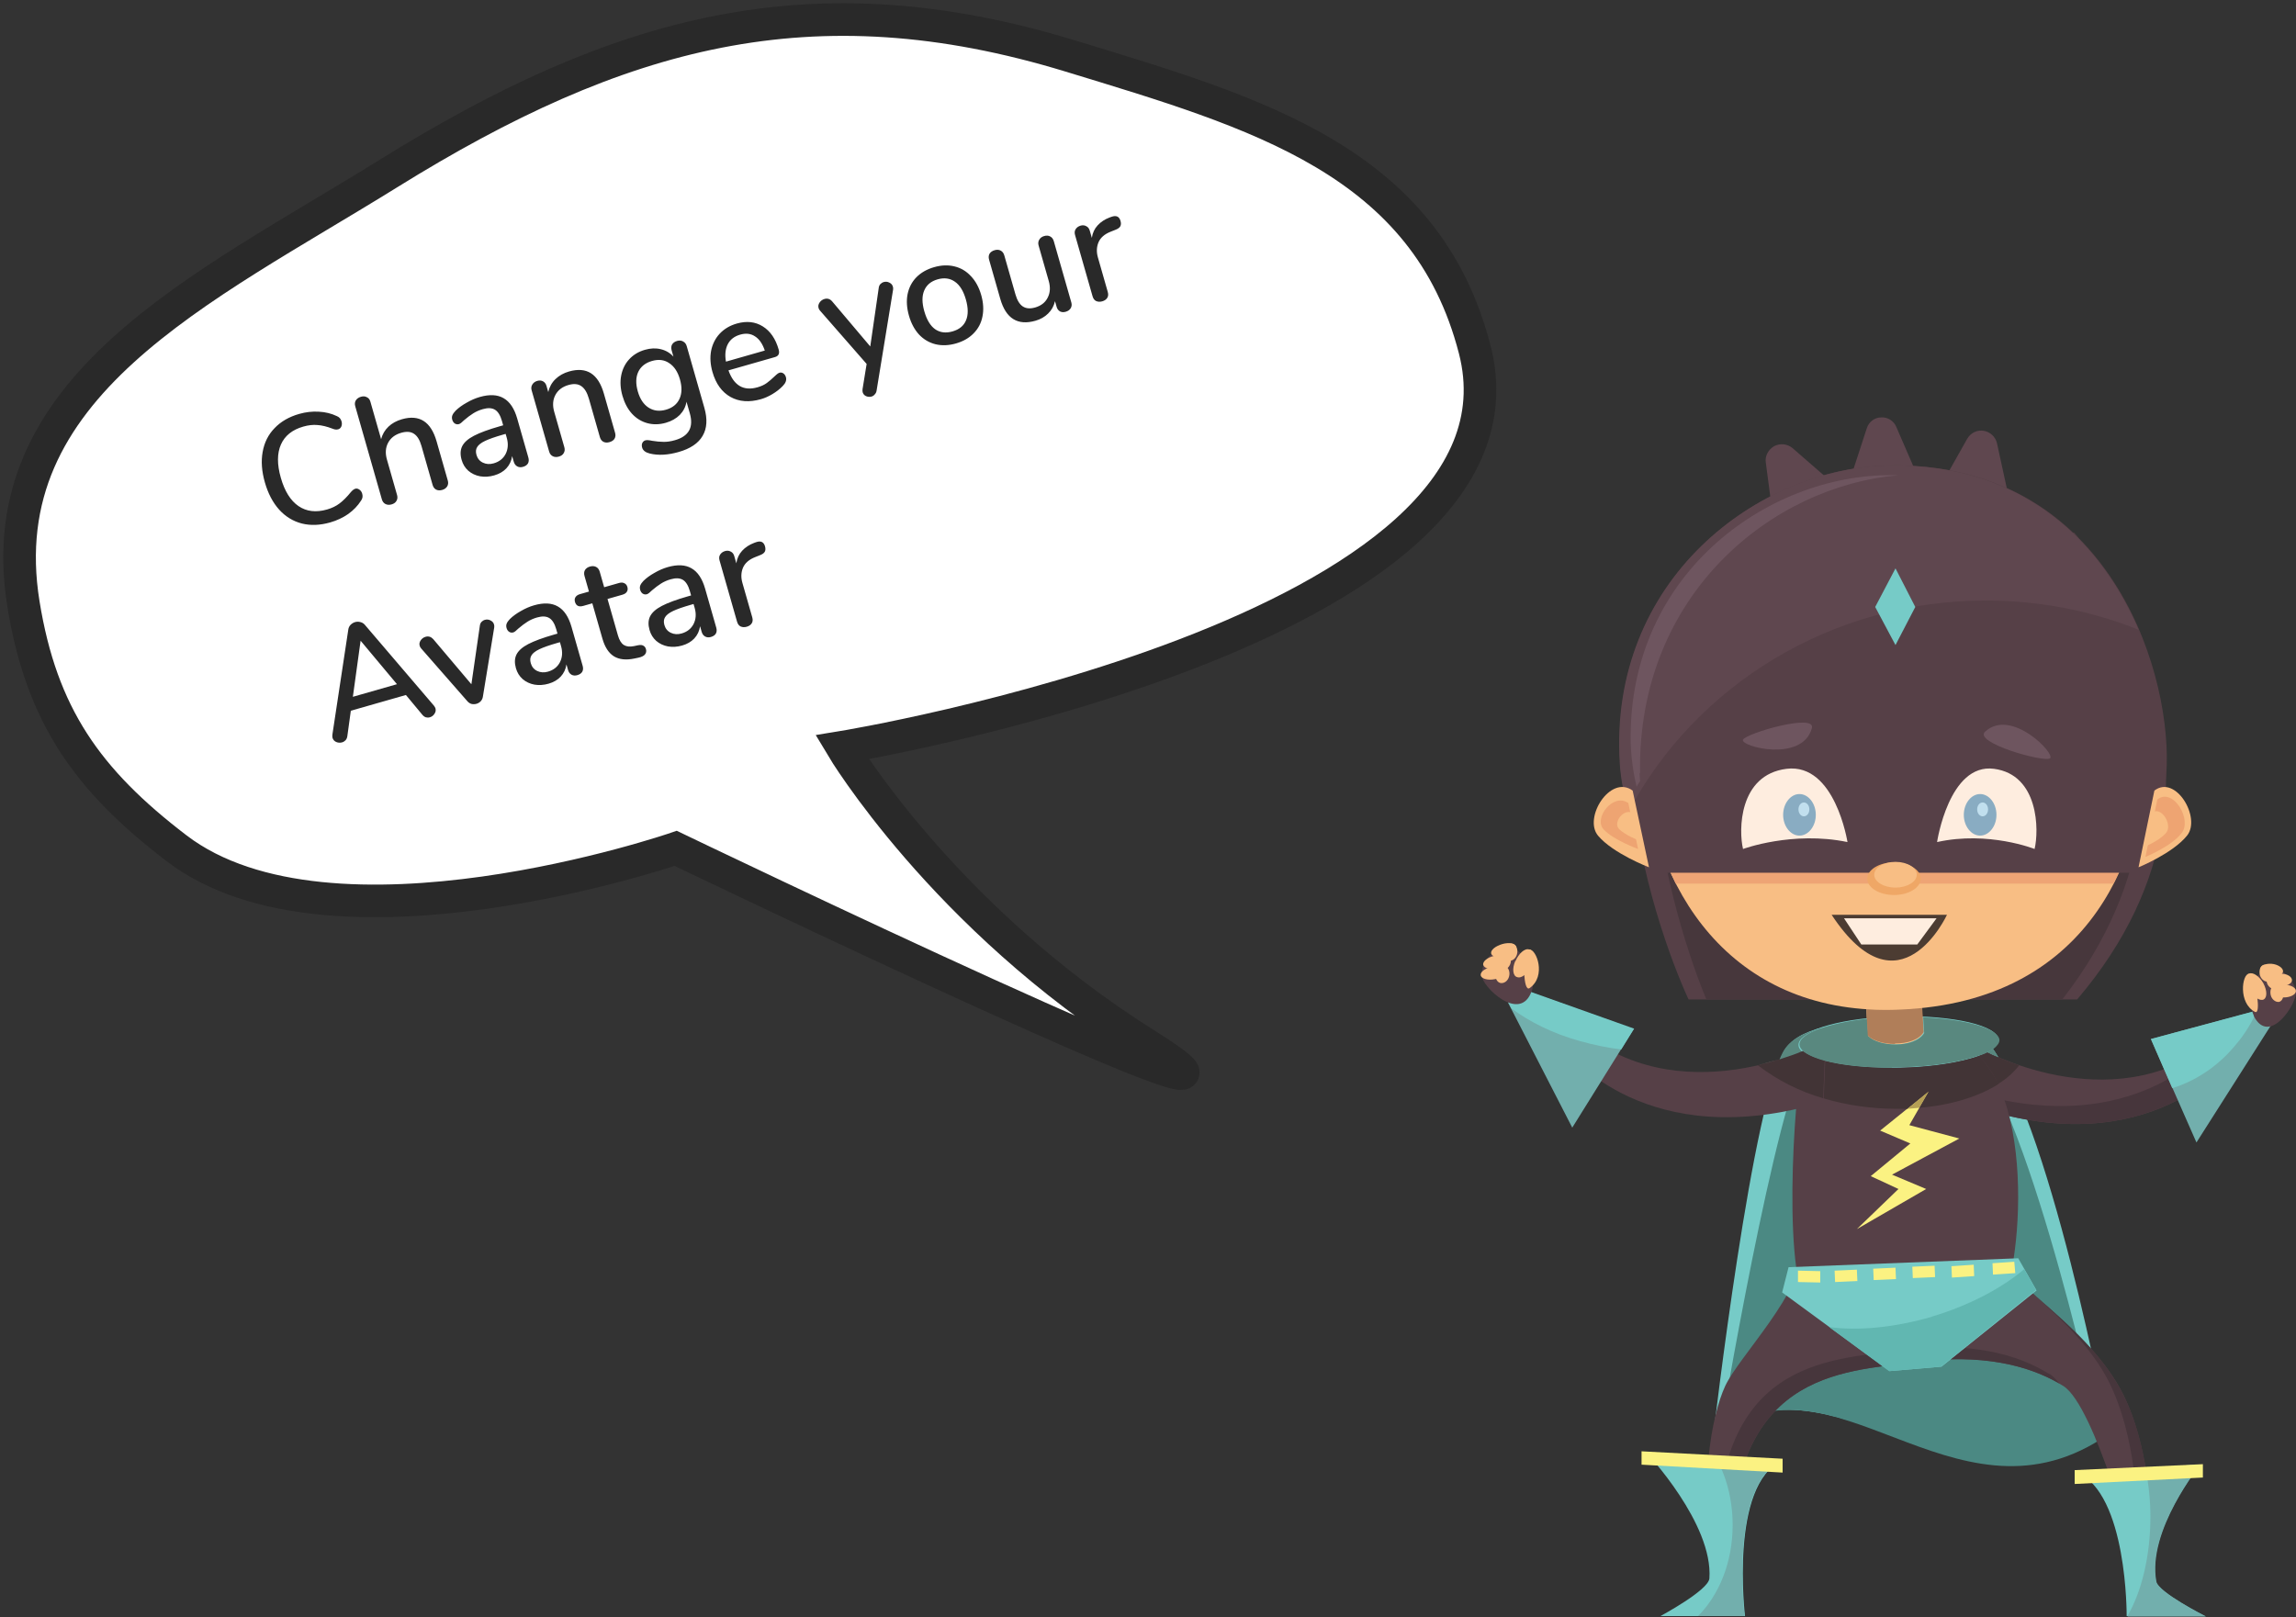 <svg width="352" height="248" viewBox="0 0 352 248" fill="none" xmlns="http://www.w3.org/2000/svg">
<rect x="0" y="0" width="352" height="248" fill="#333333" stroke="none"/>
<path d="M27.09 130.086C50.833 148.219 103.59 130.086 103.59 130.086C103.59 130.086 206.59 179.586 175.59 160.086C144.59 140.586 129.09 114.586 129.09 114.586C129.09 114.586 237.268 96.916 226.09 53.586C218.617 24.616 192.703 17.327 164.09 8.586C124.486 -3.513 94.772 4.744 59.59 26.586C30.872 44.415 -1.81 59.218 3.59 92.586C6.351 109.647 13.355 119.596 27.09 130.086Z" fill="white" stroke="#292929" stroke-width="5"/>
<path d="M50.625 80.108C49.071 80.552 47.622 80.608 46.28 80.276C44.932 79.929 43.773 79.221 42.801 78.15C41.825 77.065 41.094 75.668 40.605 73.96C40.122 72.268 40.01 70.711 40.269 69.289C40.524 67.852 41.133 66.637 42.098 65.646C43.059 64.639 44.316 63.914 45.869 63.47C46.885 63.18 47.892 63.066 48.892 63.13C49.888 63.178 50.81 63.406 51.658 63.812C52.017 63.96 52.251 64.225 52.361 64.61C52.44 64.887 52.431 65.147 52.334 65.391C52.233 65.62 52.075 65.765 51.86 65.827C51.598 65.901 51.316 65.874 51.012 65.744C50.116 65.401 49.329 65.21 48.652 65.171C47.986 65.112 47.268 65.192 46.499 65.412C44.807 65.895 43.663 66.813 43.068 68.165C42.472 69.516 42.467 71.215 43.052 73.261C43.641 75.323 44.545 76.77 45.765 77.603C46.985 78.436 48.441 78.61 50.133 78.127C50.872 77.915 51.508 77.609 52.042 77.207C52.591 76.8 53.174 76.218 53.789 75.459C54.039 75.171 54.265 74.999 54.465 74.942C54.68 74.88 54.893 74.927 55.104 75.083C55.311 75.224 55.454 75.433 55.533 75.71C55.643 76.094 55.585 76.444 55.358 76.758C54.853 77.552 54.193 78.239 53.377 78.822C52.557 79.389 51.64 79.818 50.625 80.108ZM61.622 64.285C64.299 63.52 66.07 64.652 66.936 67.683L68.651 73.683C68.748 74.021 68.717 74.321 68.559 74.583C68.401 74.844 68.145 75.026 67.791 75.127C67.437 75.228 67.124 75.209 66.851 75.071C66.594 74.928 66.417 74.687 66.32 74.349L64.612 68.372C64.349 67.449 63.963 66.827 63.455 66.506C62.963 66.181 62.316 66.133 61.517 66.362C60.578 66.63 59.908 67.137 59.506 67.885C59.104 68.632 59.043 69.498 59.325 70.483L60.874 75.905C60.971 76.244 60.941 76.544 60.782 76.805C60.639 77.062 60.391 77.242 60.037 77.343C59.683 77.444 59.37 77.425 59.098 77.287C58.825 77.148 58.641 76.91 58.544 76.572L54.461 62.287C54.365 61.949 54.395 61.649 54.554 61.387C54.727 61.121 54.991 60.938 55.345 60.837C55.683 60.74 55.981 60.763 56.238 60.906C56.506 61.029 56.687 61.252 56.779 61.575L58.428 67.344C58.628 66.588 59.002 65.948 59.552 65.425C60.101 64.902 60.791 64.522 61.622 64.285ZM73.556 60.874C75.048 60.447 76.264 60.508 77.202 61.055C78.156 61.597 78.853 62.638 79.293 64.177L81.001 70.153C81.102 70.507 81.081 70.812 80.938 71.07C80.791 71.311 80.54 71.483 80.187 71.584C79.848 71.681 79.55 71.658 79.293 71.515C79.036 71.372 78.859 71.131 78.762 70.793L78.518 69.939C78.411 70.669 78.115 71.294 77.632 71.815C77.159 72.316 76.538 72.677 75.769 72.896C75.031 73.108 74.312 73.155 73.613 73.038C72.91 72.906 72.304 72.622 71.797 72.185C71.304 71.743 70.964 71.191 70.775 70.53C70.541 69.715 70.567 69.017 70.85 68.436C71.145 67.836 71.748 67.298 72.66 66.821C73.587 66.34 74.905 65.855 76.612 65.367L77.143 65.215L76.952 64.546C76.706 63.684 76.351 63.112 75.887 62.828C75.423 62.545 74.799 62.515 74.014 62.74C73.476 62.894 72.988 63.108 72.551 63.383C72.114 63.657 71.648 64.007 71.153 64.431C70.804 64.781 70.544 64.979 70.375 65.028C70.144 65.094 69.928 65.064 69.726 64.939C69.539 64.809 69.408 64.614 69.333 64.352C69.267 64.121 69.272 63.904 69.347 63.699C69.432 63.475 69.597 63.237 69.841 62.984C70.296 62.538 70.861 62.127 71.535 61.751C72.206 61.359 72.879 61.067 73.556 60.874ZM75.69 71.047C76.536 70.805 77.147 70.323 77.523 69.6C77.894 68.861 77.95 68.038 77.691 67.13L77.519 66.53L77.104 66.649C75.904 66.992 74.996 67.31 74.381 67.602C73.766 67.894 73.357 68.211 73.155 68.552C72.948 68.877 72.913 69.278 73.049 69.755C73.207 70.309 73.537 70.705 74.038 70.945C74.539 71.184 75.09 71.219 75.69 71.047ZM87.244 56.962C89.936 56.192 91.715 57.323 92.581 60.353L94.296 66.353C94.397 66.707 94.369 67.015 94.21 67.276C94.063 67.518 93.805 67.692 93.436 67.797C93.082 67.898 92.769 67.88 92.496 67.741C92.239 67.599 92.062 67.358 91.966 67.019L90.284 61.135C90.011 60.181 89.619 59.536 89.107 59.2C88.61 58.859 87.962 58.803 87.162 59.032C86.223 59.3 85.553 59.808 85.151 60.555C84.749 61.303 84.688 62.168 84.97 63.153L86.519 68.576C86.616 68.914 86.585 69.214 86.427 69.476C86.284 69.733 86.036 69.912 85.682 70.013C85.329 70.114 85.015 70.096 84.743 69.957C84.47 69.819 84.286 69.581 84.189 69.242L81.505 59.85C81.412 59.527 81.445 59.235 81.603 58.973C81.773 58.692 82.026 58.503 82.365 58.406C82.703 58.309 83.001 58.332 83.258 58.475C83.516 58.618 83.69 58.851 83.782 59.174L84.053 60.12C84.229 59.338 84.597 58.675 85.157 58.132C85.718 57.589 86.413 57.199 87.244 56.962ZM103.807 52.278C104.16 52.177 104.468 52.205 104.73 52.364C105.002 52.502 105.187 52.74 105.283 53.079L107.988 62.54C108.48 64.263 108.39 65.695 107.718 66.836C107.061 67.972 105.84 68.795 104.055 69.305C102.394 69.78 100.919 69.86 99.631 69.546C98.969 69.386 98.575 69.082 98.448 68.636C98.373 68.375 98.38 68.14 98.471 67.931C98.576 67.718 98.736 67.58 98.952 67.519C99.152 67.462 99.5 67.487 99.997 67.594C100.625 67.698 101.198 67.751 101.714 67.753C102.235 67.77 102.826 67.684 103.488 67.495C105.611 66.889 106.367 65.516 105.756 63.378L105.248 61.601C105.118 62.37 104.778 63.041 104.226 63.615C103.67 64.173 102.954 64.578 102.077 64.829C101.092 65.11 100.149 65.13 99.248 64.888C98.347 64.646 97.56 64.164 96.888 63.441C96.231 62.714 95.744 61.796 95.427 60.688C95.111 59.581 95.047 58.542 95.236 57.573C95.425 56.604 95.83 55.781 96.452 55.104C97.085 54.407 97.894 53.918 98.878 53.637C99.74 53.39 100.546 53.359 101.298 53.544C102.065 53.724 102.714 54.104 103.246 54.685L102.969 53.715C102.873 53.377 102.896 53.079 103.038 52.822C103.197 52.56 103.453 52.379 103.807 52.278ZM102.103 62.824C103.103 62.538 103.793 61.983 104.173 61.159C104.553 60.335 104.576 59.338 104.242 58.169C103.912 57.015 103.368 56.189 102.61 55.69C101.863 55.172 100.982 55.057 99.966 55.347C98.951 55.638 98.245 56.197 97.85 57.026C97.47 57.85 97.447 58.846 97.781 60.016C98.115 61.185 98.669 62.017 99.443 62.511C100.216 63.006 101.103 63.11 102.103 62.824ZM119.496 57.154C119.711 57.093 119.912 57.127 120.099 57.256C120.286 57.386 120.417 57.582 120.492 57.843C120.619 58.289 120.45 58.745 119.984 59.211C119.534 59.673 119.009 60.081 118.412 60.434C117.829 60.784 117.246 61.042 116.661 61.209C114.877 61.719 113.322 61.606 111.996 60.87C110.667 60.119 109.745 58.843 109.23 57.043C108.9 55.889 108.831 54.802 109.022 53.783C109.229 52.758 109.669 51.884 110.344 51.158C111.034 50.429 111.902 49.914 112.948 49.615C114.456 49.184 115.787 49.328 116.94 50.047C118.094 50.765 118.907 51.948 119.377 53.594C119.553 54.209 119.364 54.596 118.81 54.754L111.68 56.792C112.515 59.133 114.002 59.998 116.14 59.386C116.709 59.224 117.18 59.006 117.551 58.733C117.922 58.461 118.304 58.136 118.695 57.758C118.732 57.714 118.838 57.617 119.011 57.467C119.196 57.298 119.358 57.194 119.496 57.154ZM113.482 51.31C112.59 51.565 111.956 52.054 111.58 52.777C111.205 53.5 111.11 54.392 111.297 55.454L117.251 53.752C116.906 52.719 116.408 51.996 115.757 51.583C115.118 51.15 114.359 51.059 113.482 51.31ZM134.712 44.194C134.738 43.937 134.82 43.73 134.959 43.574C135.113 43.414 135.289 43.305 135.489 43.248C135.782 43.164 136.064 43.192 136.337 43.33C136.625 43.464 136.808 43.67 136.887 43.947C136.931 44.1 136.942 44.255 136.92 44.411L134.396 59.86C134.366 60.102 134.273 60.303 134.119 60.463C133.985 60.635 133.818 60.749 133.618 60.806C133.342 60.885 133.061 60.865 132.778 60.747C132.51 60.624 132.336 60.424 132.257 60.147C132.222 60.024 132.216 59.859 132.24 59.652L132.863 55.805L125.705 47.617C125.609 47.511 125.538 47.382 125.494 47.228C125.411 46.935 125.464 46.654 125.653 46.384C125.842 46.113 126.09 45.934 126.398 45.846C126.859 45.714 127.251 45.835 127.574 46.209L133.42 53.125L134.712 44.194ZM146.56 52.664C145.452 52.981 144.407 53.022 143.425 52.786C142.458 52.547 141.618 52.055 140.906 51.31C140.205 50.545 139.687 49.578 139.353 48.409C139.015 47.224 138.943 46.13 139.139 45.125C139.345 44.101 139.796 43.232 140.49 42.518C141.2 41.799 142.109 41.281 143.216 40.965C144.324 40.648 145.361 40.609 146.328 40.849C147.311 41.084 148.152 41.584 148.854 42.349C149.566 43.094 150.091 44.059 150.43 45.243C150.764 46.412 150.828 47.509 150.621 48.533C150.426 49.538 149.973 50.399 149.263 51.118C148.569 51.832 147.668 52.348 146.56 52.664ZM146.032 50.818C147.063 50.523 147.751 49.961 148.096 49.13C148.456 48.295 148.45 47.223 148.076 45.916C147.707 44.623 147.148 43.718 146.401 43.2C145.649 42.666 144.766 42.544 143.75 42.834C142.735 43.124 142.049 43.694 141.693 44.545C141.333 45.38 141.338 46.444 141.707 47.736C142.081 49.044 142.633 49.959 143.365 50.482C144.113 51.001 145.002 51.113 146.032 50.818ZM160.085 36.193C160.439 36.092 160.745 36.113 161.002 36.256C161.274 36.394 161.461 36.64 161.562 36.994L164.247 46.386C164.339 46.709 164.306 47.002 164.148 47.263C163.99 47.525 163.734 47.706 163.38 47.807C163.057 47.899 162.769 47.882 162.516 47.754C162.259 47.612 162.084 47.379 161.992 47.056L161.741 46.179C161.572 46.926 161.22 47.559 160.686 48.078C160.168 48.592 159.524 48.959 158.755 49.179C156.016 49.962 154.216 48.845 153.354 45.83L151.64 39.83C151.538 39.476 151.559 39.171 151.702 38.914C151.86 38.652 152.124 38.469 152.493 38.363C152.847 38.262 153.153 38.283 153.41 38.426C153.682 38.564 153.869 38.81 153.97 39.164L155.678 45.141C155.938 46.048 156.314 46.665 156.806 46.99C157.298 47.315 157.929 47.368 158.698 47.148C159.606 46.889 160.246 46.39 160.617 45.651C161.004 44.908 161.059 44.052 160.782 43.083L159.232 37.66C159.135 37.322 159.166 37.022 159.324 36.76C159.478 36.483 159.732 36.294 160.085 36.193ZM170.408 33.243C171.133 32.986 171.593 33.196 171.786 33.873C171.883 34.211 171.871 34.489 171.75 34.707C171.629 34.924 171.365 35.108 170.959 35.257L170.286 35.524C169.343 35.894 168.717 36.439 168.407 37.16C168.113 37.876 168.084 38.65 168.322 39.48L169.832 44.765C169.938 45.134 169.909 45.442 169.746 45.688C169.584 45.934 169.333 46.105 168.995 46.202C168.656 46.299 168.345 46.288 168.062 46.169C167.794 46.046 167.607 45.8 167.501 45.431L164.817 36.039C164.716 35.685 164.747 35.385 164.909 35.139C165.083 34.873 165.339 34.692 165.678 34.595C165.985 34.507 166.268 34.535 166.525 34.677C166.793 34.8 166.975 35.031 167.072 35.37L167.389 36.477C167.503 35.712 167.802 35.07 168.285 34.549C168.769 34.028 169.371 33.631 170.092 33.358L170.408 33.243ZM66.513 108.191C66.643 108.353 66.726 108.496 66.761 108.619C66.844 108.912 66.791 109.193 66.603 109.463C66.429 109.729 66.196 109.904 65.904 109.987C65.704 110.045 65.496 110.046 65.281 109.991C65.076 109.916 64.897 109.784 64.743 109.595L62.231 106.569L53.785 108.983L53.251 112.88C53.221 113.121 53.131 113.33 52.981 113.506C52.827 113.666 52.65 113.775 52.45 113.832C52.143 113.92 51.837 113.9 51.534 113.77C51.246 113.636 51.06 113.423 50.977 113.13C50.942 113.007 50.936 112.842 50.96 112.636L53.398 96.538C53.436 96.261 53.55 96.02 53.741 95.816C53.948 95.607 54.182 95.466 54.443 95.391C54.705 95.316 54.971 95.315 55.241 95.387C55.527 95.456 55.759 95.597 55.937 95.813L66.513 108.191ZM60.859 104.914L55.284 98.246L54.098 106.847L60.859 104.914ZM73.56 95.993C73.587 95.736 73.669 95.529 73.808 95.373C73.961 95.212 74.138 95.104 74.338 95.046C74.631 94.963 74.913 94.99 75.186 95.129C75.473 95.263 75.657 95.468 75.736 95.745C75.78 95.899 75.791 96.054 75.769 96.21L74.033 106.815C73.995 107.092 73.881 107.333 73.69 107.537C73.51 107.722 73.296 107.85 73.05 107.92C72.804 107.99 72.548 107.997 72.282 107.94C72.027 107.863 71.811 107.717 71.633 107.501L64.554 99.415C64.457 99.31 64.385 99.172 64.337 99.003C64.257 98.726 64.312 98.453 64.501 98.182C64.69 97.912 64.939 97.733 65.246 97.645C65.692 97.517 66.085 97.638 66.423 98.007L72.269 104.923L73.56 95.993ZM81.881 92.816C83.373 92.389 84.588 92.45 85.527 92.997C86.481 93.54 87.178 94.58 87.617 96.119L89.326 102.095C89.427 102.449 89.406 102.755 89.263 103.012C89.116 103.253 88.865 103.425 88.511 103.526C88.173 103.623 87.875 103.6 87.618 103.457C87.361 103.314 87.184 103.073 87.087 102.735L86.843 101.881C86.736 102.611 86.44 103.236 85.957 103.757C85.484 104.258 84.863 104.619 84.094 104.839C83.356 105.05 82.637 105.097 81.938 104.98C81.235 104.849 80.629 104.564 80.121 104.127C79.629 103.685 79.288 103.133 79.099 102.472C78.866 101.657 78.891 100.959 79.175 100.379C79.469 99.778 80.073 99.24 80.985 98.763C81.912 98.282 83.23 97.797 84.937 97.309L85.468 97.157L85.277 96.488C85.031 95.626 84.676 95.054 84.212 94.77C83.748 94.487 83.124 94.457 82.339 94.682C81.801 94.835 81.313 95.05 80.876 95.325C80.438 95.599 79.972 95.949 79.478 96.373C79.129 96.723 78.869 96.921 78.7 96.97C78.469 97.036 78.253 97.006 78.05 96.881C77.864 96.751 77.733 96.556 77.658 96.294C77.592 96.063 77.597 95.846 77.671 95.641C77.757 95.417 77.922 95.179 78.166 94.926C78.621 94.48 79.186 94.069 79.86 93.693C80.53 93.302 81.204 93.009 81.881 92.816ZM84.015 102.989C84.861 102.747 85.472 102.265 85.847 101.542C86.219 100.803 86.275 99.98 86.015 99.073L85.844 98.472L85.429 98.591C84.229 98.934 83.321 99.252 82.706 99.544C82.09 99.837 81.681 100.153 81.479 100.494C81.273 100.819 81.238 101.22 81.374 101.697C81.532 102.251 81.862 102.648 82.363 102.887C82.864 103.127 83.415 103.161 84.015 102.989ZM97.838 98.939C98.185 98.873 98.45 98.897 98.632 99.011C98.825 99.106 98.96 99.284 99.034 99.545C99.122 99.853 99.067 100.126 98.87 100.366C98.683 100.586 98.354 100.746 97.884 100.847L97.248 100.979C95.975 101.243 94.937 101.132 94.132 100.647C93.323 100.146 92.732 99.241 92.358 97.934L90.808 92.511L89.424 92.906C88.747 93.1 88.323 92.897 88.151 92.297C88.072 92.02 88.095 91.78 88.221 91.578C88.357 91.356 88.587 91.199 88.909 91.106L90.294 90.711L89.615 88.334C89.514 87.98 89.534 87.675 89.677 87.418C89.836 87.156 90.092 86.975 90.445 86.874C90.799 86.772 91.112 86.791 91.385 86.929C91.657 87.068 91.844 87.314 91.945 87.668L92.625 90.045L94.909 89.392C95.232 89.299 95.503 89.314 95.72 89.434C95.949 89.536 96.103 89.725 96.182 90.001C96.265 90.294 96.237 90.543 96.096 90.75C95.971 90.952 95.747 91.099 95.424 91.192L93.139 91.845L94.735 97.429C94.942 98.152 95.24 98.641 95.629 98.896C96.033 99.147 96.55 99.207 97.178 99.077L97.838 98.939ZM102.365 86.961C103.858 86.535 105.073 86.595 106.012 87.142C106.965 87.685 107.662 88.726 108.102 90.264L109.81 96.241C109.911 96.594 109.89 96.9 109.747 97.157C109.6 97.399 109.35 97.57 108.996 97.671C108.657 97.768 108.36 97.745 108.102 97.602C107.845 97.46 107.668 97.219 107.572 96.88L107.328 96.027C107.22 96.756 106.924 97.382 106.441 97.903C105.968 98.404 105.348 98.764 104.578 98.984C103.84 99.195 103.121 99.242 102.422 99.126C101.719 98.994 101.114 98.71 100.606 98.272C100.114 97.831 99.773 97.279 99.584 96.617C99.351 95.802 99.376 95.104 99.659 94.524C99.954 93.924 100.557 93.385 101.469 92.909C102.397 92.427 103.714 91.942 105.422 91.454L105.953 91.303L105.761 90.633C105.515 89.772 105.16 89.199 104.696 88.916C104.233 88.632 103.608 88.603 102.824 88.827C102.285 88.981 101.797 89.195 101.36 89.47C100.923 89.745 100.457 90.094 99.962 90.519C99.613 90.868 99.354 91.067 99.184 91.115C98.954 91.181 98.737 91.152 98.535 91.026C98.348 90.897 98.217 90.701 98.143 90.44C98.077 90.209 98.081 89.991 98.156 89.787C98.242 89.563 98.406 89.324 98.65 89.071C99.105 88.625 99.67 88.214 100.345 87.838C101.015 87.447 101.689 87.155 102.365 86.961ZM104.499 97.135C105.345 96.893 105.956 96.41 106.332 95.687C106.703 94.949 106.759 94.126 106.5 93.218L106.328 92.618L105.913 92.737C104.713 93.08 103.805 93.397 103.19 93.69C102.575 93.982 102.166 94.299 101.964 94.639C101.757 94.965 101.722 95.366 101.858 95.843C102.017 96.396 102.346 96.793 102.848 97.032C103.349 97.272 103.899 97.306 104.499 97.135ZM115.905 83.142C116.63 82.884 117.089 83.094 117.283 83.771C117.38 84.11 117.367 84.388 117.247 84.605C117.126 84.823 116.862 85.006 116.455 85.156L115.783 85.423C114.84 85.792 114.214 86.337 113.904 87.058C113.61 87.775 113.581 88.548 113.818 89.379L115.329 94.663C115.434 95.033 115.406 95.34 115.243 95.587C115.081 95.833 114.83 96.004 114.492 96.101C114.153 96.198 113.842 96.187 113.559 96.068C113.29 95.945 113.104 95.699 112.998 95.329L110.314 85.938C110.213 85.584 110.243 85.284 110.406 85.038C110.58 84.772 110.836 84.59 111.174 84.494C111.482 84.406 111.764 84.433 112.021 84.576C112.29 84.699 112.472 84.93 112.569 85.268L112.885 86.376C113 85.611 113.298 84.968 113.782 84.447C114.265 83.926 114.867 83.53 115.588 83.257L115.905 83.142Z" fill="#292929"/>
<path d="M262.672 220.036C262.672 220.036 268.743 167.672 273.827 160.69C278.912 153.632 303.12 157.882 304.258 159.172C314.123 170.252 323.23 219.732 323.23 219.732C311.467 227.018 300.615 223.527 290.522 220.112C280.581 216.696 271.399 213.281 262.596 220.112L262.672 220.036Z" fill="#76CBC7"/>
<path d="M263.656 220.036C263.656 220.036 272.307 168.279 277.24 161.221C282.173 154.163 300.993 159.096 302.131 160.462C311.693 171.542 322.165 220.643 322.165 220.643C310.782 227.928 300.31 224.21 290.596 220.491C281.034 216.849 272.156 213.206 263.656 220.036Z" fill="#4B8983"/>
<path d="M303.424 160.69C303.424 160.69 323.382 172.15 339.243 159.855L341.747 162.588C341.747 162.588 329.605 178.297 303.5 169.873L303.424 160.69Z" fill="#564047"/>
<path d="M339.317 159.931C338.254 161.221 326.871 174.274 303.498 167.823V169.872C329.603 178.296 341.745 162.587 341.745 162.587L339.317 159.931Z" fill="#47363C"/>
<path d="M329.756 159.324L336.737 175.185L348.272 157.048L346.451 154.847L329.756 159.324Z" fill="#72AFAD"/>
<path d="M333.095 166.837C336.51 165.775 340.001 163.574 342.733 160.235C344.174 158.565 345.237 156.744 346.072 154.922L329.756 159.324L333.019 166.837H333.095Z" fill="#76CBC7"/>
<path d="M345.541 155.757C344.555 153.784 345.162 149.155 347.59 148.623C349.943 148.092 351.688 150.293 351.992 152.038C352.219 153.784 347.97 160.462 345.541 155.833V155.757Z" fill="#564047"/>
<path d="M277.014 200.532C279.442 204.933 303.346 203.036 306.534 200.001C309.721 197.041 313.212 163.877 299.249 159.248C294.847 157.806 277.848 157.199 276.634 160.538C275.42 163.877 272.991 193.246 277.014 200.456V200.532Z" fill="#564047"/>
<path d="M262.975 240.906C260.243 228.536 262.368 217.076 264.493 212.523C266.617 207.97 276.559 198.028 276.255 191.426L305.775 190.515C305.775 195.675 318.145 201.671 324.444 211.916C330.742 222.161 329.908 239.388 329.908 239.388H327.479C327.479 239.388 321.181 215.559 316.324 212.523C311.467 209.487 304.182 207.438 293.406 208.88C282.25 210.398 264.72 210.398 265.327 240.526L262.899 240.83L262.975 240.906Z" fill="#564047"/>
<path d="M314.199 210.701C309.342 207.666 302.057 205.617 291.281 207.058C280.125 208.576 262.595 208.576 263.203 238.705L262.52 238.78C262.671 239.463 262.747 240.146 262.899 240.829L265.327 240.526C264.72 210.398 282.25 210.398 293.406 208.88C303.726 207.514 310.86 209.335 315.717 212.143C315.185 211.46 314.73 211.005 314.275 210.701H314.199Z" fill="#47363C"/>
<path d="M324.443 211.916C320.042 204.706 312.605 199.622 308.583 195.448C306.837 193.626 306.154 193.323 307.824 194.917C311.998 198.863 318.372 203.644 322.319 210.095C328.617 220.34 327.782 237.567 327.782 237.567H326.948C327.251 238.705 327.479 239.388 327.479 239.388H329.907C329.907 239.388 330.818 222.161 324.443 211.916Z" fill="#47363C"/>
<path d="M273.219 198.18L289.686 210.246L297.655 209.563L312.225 197.876L309.417 192.943L274.205 194.309L273.219 198.18Z" fill="#76CBC7"/>
<path d="M296.214 201.898C290.447 203.568 284.907 204.099 280.43 203.492L289.612 210.246L297.58 209.563L312.151 197.8L310.329 194.613C306.914 197.497 301.982 200.153 296.138 201.898H296.214Z" fill="#61B7B1"/>
<path d="M279.899 159.628C279.899 159.628 259.106 171.011 243.017 158.565L240.361 161.297C240.361 161.297 252.427 177.158 279.519 168.962L279.899 159.704V159.628Z" fill="#564047"/>
<path d="M252.428 222.768C252.428 222.768 262.673 233.62 262.065 242.044C261.914 243.865 254.553 247.811 254.553 247.811H267.529C267.529 247.811 265.101 227.625 273.221 223.982L252.428 222.768Z" fill="#76CBC7"/>
<path d="M273.221 223.982L262.976 223.374C264.646 226.258 265.632 229.901 265.632 233.847C265.632 239.615 263.508 244.624 260.32 247.811H267.454C267.454 247.811 265.025 227.624 273.145 223.982H273.221Z" fill="#72AFAD"/>
<path d="M337.269 224.589C337.269 224.589 329.073 234.683 330.515 242.499C330.819 244.169 338.028 247.812 338.028 247.812H326.038C326.038 247.812 326.189 229.067 318.373 225.728L337.269 224.589Z" fill="#76CBC7"/>
<path d="M338.104 247.812C338.104 247.812 330.894 244.169 330.591 242.499C329.149 234.683 337.345 224.589 337.345 224.589L328.921 225.12C329.377 227.397 329.68 229.902 329.68 232.558C329.68 238.629 328.314 244.093 326.189 247.736V247.887H338.18L338.104 247.812Z" fill="#72AFAD"/>
<path d="M250.453 157.807L241.043 172.909L231.178 153.708L233.454 151.735L250.453 157.807Z" fill="#72AFAD"/>
<path d="M233.455 151.735L231.254 153.708L231.709 154.619C234.441 156.668 238.084 158.489 242.182 159.627C244.382 160.234 246.507 160.69 248.556 160.918L250.529 157.73L233.455 151.659V151.735Z" fill="#76CBC7"/>
<path d="M306.382 159.476C306.382 157.275 299.552 155.681 291.128 155.833C282.705 155.985 275.875 157.882 275.875 160.083C275.875 162.284 282.705 163.878 291.128 163.726C299.552 163.574 306.382 161.677 306.382 159.476Z" fill="#76CBC7"/>
<path d="M294.314 148.244L285.814 148.699L286.346 158.869C288.167 160.614 293.479 160.69 294.845 158.413L294.314 148.244Z" fill="#F8BE84"/>
<path d="M283.844 72.885L286.196 65.676C286.5 64.689 287.41 64.006 288.397 64.006C289.384 63.931 290.37 64.538 290.75 65.524L294.164 73.417L283.844 72.961V72.885Z" fill="#5F474F"/>
<path d="M297.883 73.872L301.601 67.269C302.133 66.359 303.119 65.903 304.106 66.055C305.092 66.207 305.927 66.966 306.155 67.953L307.976 76.3L297.883 73.872Z" fill="#5F474F"/>
<path d="M271.702 78.425L270.715 70.912C270.563 69.925 271.095 68.938 272.005 68.407C272.916 67.952 273.978 68.028 274.813 68.711L281.264 74.326L271.702 78.425Z" fill="#5F474F"/>
<path d="M279.063 194.916L275.648 194.84V196.585L279.063 196.661V194.916Z" fill="#FBF282"/>
<path d="M284.677 194.688L281.262 194.84L281.338 196.585L284.753 196.434L284.677 194.688Z" fill="#FBF282"/>
<path d="M290.597 194.385L287.182 194.537L287.258 196.282L290.673 196.13L290.597 194.385Z" fill="#FBF282"/>
<path d="M296.593 194.082L293.178 194.233L293.254 195.979L296.669 195.827L296.593 194.082Z" fill="#FBF282"/>
<path d="M302.589 193.93L299.174 194.157L299.25 195.903L302.665 195.675L302.589 193.93Z" fill="#FBF282"/>
<path d="M308.81 193.475L305.471 193.702L305.547 195.448L308.962 195.22L308.81 193.475Z" fill="#FBF282"/>
<path d="M295.681 167.368L288.244 173.364L292.874 175.337L286.803 180.346L291.052 182.319L284.678 188.466L295.302 182.319L290.066 180.118L300.386 174.578L292.722 172.529L295.681 167.368Z" fill="#FBF282"/>
<path d="M309.568 163.346C308.354 162.967 307.292 162.512 306.381 162.132C307.292 162.512 308.354 162.967 309.568 163.346Z" fill="#B3A6A1"/>
<path d="M306.382 162.132C305.699 161.829 305.092 161.601 304.637 161.373C304.94 161.221 305.244 160.994 305.547 160.842C305.851 161.221 306.079 161.677 306.382 162.132Z" fill="#59887F"/>
<path d="M306.307 166.23C305.548 164.561 304.562 163.119 303.348 161.905C303.803 161.753 304.258 161.525 304.638 161.373C305.093 161.601 305.7 161.905 306.383 162.132C307.294 162.512 308.356 162.967 309.57 163.347C308.736 164.409 307.673 165.396 306.307 166.23Z" fill="#423436"/>
<path d="M269.5 163.346C270.714 163.042 271.853 162.739 272.839 162.435C271.777 162.739 270.638 163.042 269.5 163.346Z" fill="#B3A6A1"/>
<path d="M272.838 162.436C273.141 161.677 273.445 161.07 273.748 160.69C274.811 159.248 276.708 158.338 278.984 157.73C276.936 158.413 275.721 159.324 275.721 160.235C275.721 160.614 275.949 160.994 276.328 161.297C275.342 161.677 274.128 162.132 272.762 162.587L272.838 162.436Z" fill="#59887F"/>
<path d="M290.751 170.024C287.033 170.024 283.162 169.493 279.596 168.43L279.823 162.663C282.404 163.346 285.97 163.725 289.992 163.725C290.372 163.725 290.751 163.725 291.131 163.725C296.139 163.649 300.617 162.891 303.424 161.904C304.563 163.118 305.549 164.56 306.384 166.23C303.273 168.203 298.947 169.493 294.242 169.872L295.684 167.368L292.421 170.024C291.889 170.024 291.358 170.024 290.751 170.024Z" fill="#423436"/>
<path d="M279.593 168.431C275.875 167.368 272.46 165.623 269.5 163.346C270.714 163.043 271.853 162.739 272.839 162.435C274.205 161.98 275.419 161.601 276.406 161.145C277.089 161.676 278.227 162.208 279.745 162.587L279.517 168.355L279.593 168.431Z" fill="#423436"/>
<path d="M289.99 163.726C285.968 163.726 282.401 163.347 279.821 162.664C278.303 162.284 277.165 161.753 276.482 161.222C276.103 160.842 275.875 160.539 275.875 160.159C275.875 159.248 277.089 158.414 279.138 157.655C279.138 157.655 279.138 157.655 279.214 157.655C281.035 157.048 283.464 156.516 286.272 156.213L286.423 158.869C287.258 159.704 288.928 160.159 290.597 160.159C292.418 160.159 294.24 159.628 294.999 158.414L294.847 155.985C301.373 156.289 306.23 157.655 306.533 159.4C306.533 159.4 306.533 159.4 306.533 159.476C306.533 159.932 306.23 160.311 305.699 160.766C305.471 160.918 305.168 161.146 304.788 161.298C304.409 161.525 304.029 161.677 303.498 161.829C300.69 162.815 296.289 163.574 291.204 163.65C290.825 163.65 290.445 163.65 290.066 163.65L289.99 163.726Z" fill="#59887F"/>
<path d="M290.523 160.083C288.853 160.083 287.184 159.628 286.349 158.793L286.197 156.137L286.121 154.695C287.108 154.771 288.094 154.771 289.081 154.771C289.384 154.771 289.688 154.771 289.991 154.771C291.661 154.771 293.179 154.619 294.696 154.467L294.772 155.833L294.924 158.262C294.165 159.476 292.42 160.007 290.523 160.007V160.083Z" fill="#B07E59"/>
<path d="M292.418 170.025L295.681 167.368L294.239 169.873C293.632 169.949 293.025 169.949 292.418 170.025Z" fill="#B59F55"/>
<path d="M258.875 153.253C253.942 142.628 237.703 97.777 267.071 81.689H317.991C317.991 81.689 349.409 116.902 318.447 153.253H258.875Z" fill="#564047"/>
<path d="M261.608 153.253C257.131 142.628 242.257 97.777 269.121 81.689H315.716C315.716 81.689 344.477 116.902 316.171 153.253H261.684H261.608Z" fill="#47373C"/>
<path d="M251.745 115.839C253.111 136.481 265.329 155.302 289.992 154.846C319.664 154.315 328.467 131.927 328.922 116.066C329.302 101.723 320.119 73.492 289.992 73.796C271.324 74.023 250.075 89.884 251.745 115.763V115.839Z" fill="#F8BE84"/>
<path d="M327.252 128.816H253.793L256.904 135.494H323.989L327.252 128.816Z" fill="#EEA475"/>
<path fill-rule="evenodd" clip-rule="evenodd" d="M326.72 128.816C328.086 124.415 328.693 120.013 328.845 116.067C329.224 103.469 322.091 80.019 299.932 74.859C321.635 79.943 328.921 102.331 328.921 115.156C328.921 115.46 328.921 115.763 328.921 116.067C328.769 120.089 328.162 124.491 326.796 128.816H326.72Z" fill="url(#paint0_linear)"/>
<path fill-rule="evenodd" clip-rule="evenodd" d="M323.986 135.494C324.29 134.887 324.593 134.356 324.821 133.749L324.897 133.521L325.049 133.218C325.125 133.066 325.201 132.914 325.201 132.838C325.732 131.548 326.263 130.182 326.642 128.816C326.187 130.182 325.732 131.472 325.201 132.838C325.125 132.99 325.049 133.142 325.049 133.218L324.897 133.521L324.821 133.749C324.518 134.356 324.29 134.887 323.986 135.494Z" fill="url(#paint1_linear)"/>
<path d="M253.107 133.825H327.705C329.829 128.209 332.03 122.441 332.182 117.357C332.637 101.723 322.62 70.988 289.913 71.367C269.651 71.595 246.581 88.898 248.402 117.129C248.782 122.973 251.058 128.664 253.107 133.901V133.825Z" fill="#564047"/>
<path d="M249.772 124.262C260.017 105.138 280.658 92.085 304.487 92.085C312.758 92.085 320.651 93.679 327.86 96.562C322.244 83.509 310.633 71.139 289.84 71.367C269.578 71.595 246.509 88.898 248.33 117.129C248.482 119.557 249.013 121.986 249.62 124.338L249.772 124.262Z" fill="#5F474F"/>
<path d="M251.439 118.571C250.984 91.023 271.853 74.479 291.052 72.885H290.976C272.004 72.203 249.542 87.38 249.997 113.866C250.073 116.143 250.376 118.419 250.908 120.62C251.059 120.317 251.287 120.013 251.439 119.785C251.439 119.406 251.363 118.951 251.363 118.571H251.439Z" fill="#6E555F"/>
<path d="M250.302 121.227C246.887 118.723 242.713 125.401 244.989 128.133C247.266 130.865 252.806 132.99 252.806 132.99L250.302 121.227Z" fill="#F8BE84"/>
<path d="M330.288 121.227C333.551 118.723 337.497 125.401 335.296 128.133C333.096 130.865 327.859 132.99 327.859 132.99L330.288 121.227Z" fill="#F8BE84"/>
<path d="M330.741 122.593C333.17 120.695 336.129 125.704 334.46 127.753C332.866 129.802 328.92 131.396 328.92 131.396L330.741 122.593Z" fill="#EEA472"/>
<path d="M329.908 124.642C331.35 123.504 333.095 126.464 332.109 127.678C331.122 128.892 328.846 129.803 328.846 129.803L329.908 124.642Z" fill="#F8BE84"/>
<path d="M249.618 123.124C247.265 121.531 244.306 125.477 245.823 127.147C247.341 128.816 251.135 130.182 251.135 130.182L249.618 123.049V123.124Z" fill="#EEA472"/>
<path d="M250.377 124.718C249.011 123.807 247.265 126.084 248.176 127.07C249.087 128.057 251.287 128.892 251.287 128.892L250.377 124.718Z" fill="#F8BE84"/>
<path d="M337.725 224.514L318.07 225.425V227.55L337.725 226.563V224.514Z" fill="#FBF282"/>
<path d="M273.294 223.679L251.666 222.541V224.59L273.294 225.804V223.679Z" fill="#FBF282"/>
<path d="M280.809 140.276H298.49C298.49 140.276 291.205 156.061 280.809 140.276Z" fill="#4C3C32"/>
<path d="M282.705 140.807L285.361 144.829H293.936L296.896 140.807H282.705Z" fill="#FEEDDF"/>
<path d="M294.467 134.735C294.467 133.369 292.646 132.231 290.369 132.231C288.093 132.231 286.271 133.369 286.271 134.735C286.271 136.101 288.093 137.24 290.369 137.24C292.646 137.24 294.467 136.101 294.467 134.735Z" fill="#EFA766"/>
<path d="M293.86 134.129C293.86 133.066 292.418 132.156 290.597 132.156C288.776 132.156 287.334 133.066 287.334 134.129C287.334 135.191 288.776 136.102 290.597 136.102C292.418 136.102 293.86 135.191 293.86 134.129Z" fill="#F8BE84"/>
<path d="M267.225 130.182C267.225 130.182 274.814 127.374 283.237 129.12C283.237 129.12 281.34 116.977 273.903 117.888C266.542 118.799 266.542 127.374 267.225 130.182Z" fill="#FEEDDF"/>
<path d="M311.922 130.182C311.922 130.182 304.865 127.374 296.973 129.12C296.973 129.12 298.794 116.977 305.7 117.888C312.605 118.799 312.605 127.374 311.922 130.182Z" fill="#FEEDDF"/>
<path d="M304.333 112.196C302.512 113.865 313.212 116.901 314.274 116.294C315.261 115.687 308.355 108.477 304.333 112.196Z" fill="#6E555F"/>
<path d="M277.773 111.665C278.456 109.312 267.755 112.424 267.224 113.41C266.693 114.473 276.331 116.977 277.773 111.665Z" fill="#6E555F"/>
<path d="M306.079 124.946C306.079 123.2 304.941 121.758 303.575 121.758C302.209 121.758 301.07 123.2 301.07 124.946C301.07 126.691 302.209 128.133 303.575 128.133C304.941 128.133 306.079 126.691 306.079 124.946Z" fill="#89ACC2"/>
<path d="M304.789 124.11C304.789 123.503 304.409 123.048 303.954 123.048C303.499 123.048 303.119 123.503 303.119 124.11C303.119 124.718 303.499 125.173 303.954 125.173C304.409 125.173 304.789 124.718 304.789 124.11Z" fill="#C1DFEE"/>
<path d="M278.382 124.946C278.382 123.2 277.243 121.758 275.877 121.758C274.511 121.758 273.373 123.2 273.373 124.946C273.373 126.691 274.511 128.133 275.877 128.133C277.243 128.133 278.382 126.691 278.382 124.946Z" fill="#89ACC2"/>
<path d="M277.392 124.11C277.392 123.503 277.013 123.048 276.557 123.048C276.102 123.048 275.723 123.503 275.723 124.11C275.723 124.718 276.102 125.173 276.557 125.173C277.013 125.173 277.392 124.718 277.392 124.11Z" fill="#C1DFEE"/>
<path d="M346.983 150.748C346.376 149.686 345.389 149.003 344.782 149.307C344.251 149.61 344.251 150.673 344.858 151.811C345.465 152.873 346.451 153.556 347.059 153.253C347.59 152.949 347.59 151.887 346.983 150.748Z" fill="#F8BE84"/>
<path d="M346.072 153.025C345.996 151.887 345.465 149.231 344.782 149.306C343.72 149.382 343.113 153.784 345.693 155.15C346.224 155.453 346.224 154.163 346.072 152.949V153.025Z" fill="#F8BE84"/>
<path d="M348.271 147.788C347.284 147.712 346.525 148.092 346.525 148.623C346.525 149.154 347.36 149.685 348.271 149.761C349.257 149.837 350.016 149.458 350.016 148.927C350.016 148.395 349.181 147.864 348.271 147.788Z" fill="#F8BE84"/>
<path d="M348.35 149.003C348.198 148.32 347.591 147.865 347.06 147.941C346.528 148.092 346.301 148.775 346.452 149.458C346.604 150.141 347.211 150.597 347.743 150.521C348.274 150.369 348.501 149.686 348.35 149.003Z" fill="#F8BE84"/>
<path d="M350.018 152.115C349.866 151.432 349.259 150.976 348.727 151.052C348.196 151.204 347.969 151.887 348.12 152.57C348.272 153.253 348.879 153.708 349.41 153.632C349.942 153.481 350.169 152.798 350.018 152.115Z" fill="#F8BE84"/>
<path d="M349.41 150.142C349.258 149.458 348.651 149.003 348.12 149.079C347.589 149.231 347.361 149.914 347.513 150.597C347.665 151.28 348.272 151.735 348.803 151.659C349.334 151.508 349.562 150.825 349.41 150.142Z" fill="#F8BE84"/>
<path d="M349.714 149.306C348.804 149.306 348.045 149.685 348.045 150.217C348.045 150.748 348.804 151.203 349.714 151.203C350.625 151.203 351.384 150.824 351.384 150.292C351.384 149.761 350.625 149.306 349.714 149.306Z" fill="#F8BE84"/>
<path d="M350.093 150.976C349.03 150.976 348.195 151.431 348.195 151.962C348.195 152.494 349.03 152.949 350.093 152.949C351.155 152.949 351.99 152.494 351.99 151.962C351.99 151.431 351.155 150.976 350.093 150.976Z" fill="#F8BE84"/>
<path d="M234.82 152.038C235.578 149.913 233.985 145.436 231.329 145.36C228.673 145.284 227.079 147.788 227.155 149.534C227.155 151.279 233.074 156.971 234.82 151.962V152.038Z" fill="#564047"/>
<path d="M232.317 147.409C232.849 146.195 233.759 145.36 234.442 145.588C235.125 145.74 235.277 146.878 234.746 148.016C234.291 149.231 233.304 150.066 232.621 149.838C231.938 149.686 231.786 148.548 232.317 147.333V147.409Z" fill="#F8BE84"/>
<path d="M233.681 149.458C233.605 148.319 233.681 145.663 234.44 145.587C235.579 145.512 237.096 149.686 234.516 151.507C233.985 151.886 233.757 150.596 233.681 149.458Z" fill="#F8BE84"/>
<path d="M230.344 144.753C231.407 144.45 232.317 144.677 232.469 145.208C232.545 145.74 231.786 146.347 230.724 146.65C229.661 146.954 228.751 146.726 228.599 146.195C228.523 145.664 229.282 145.057 230.344 144.753Z" fill="#F8BE84"/>
<path d="M230.496 145.967C230.572 145.208 231.103 144.677 231.71 144.677C232.317 144.677 232.697 145.36 232.621 146.043C232.545 146.802 232.014 147.333 231.407 147.333C230.8 147.333 230.42 146.65 230.496 145.967Z" fill="#F8BE84"/>
<path d="M229.281 149.383C229.357 148.624 229.888 148.092 230.495 148.092C231.102 148.092 231.482 148.775 231.406 149.458C231.33 150.217 230.799 150.749 230.192 150.749C229.585 150.749 229.205 150.066 229.281 149.383Z" fill="#F8BE84"/>
<path d="M229.508 147.333C229.584 146.574 230.115 146.043 230.722 146.043C231.329 146.043 231.708 146.726 231.632 147.409C231.557 148.168 231.025 148.699 230.418 148.699C229.811 148.699 229.432 148.016 229.508 147.333Z" fill="#F8BE84"/>
<path d="M229.052 146.574C230.114 146.346 230.949 146.65 231.101 147.181C231.177 147.713 230.418 148.32 229.431 148.547C228.445 148.775 227.534 148.471 227.382 147.94C227.306 147.409 228.065 146.802 229.052 146.574Z" fill="#F8BE84"/>
<path d="M228.902 148.244C230.04 148.016 231.027 148.32 231.103 148.851C231.179 149.382 230.344 149.989 229.206 150.141C228.067 150.369 227.081 150.065 227.005 149.534C226.929 149.003 227.764 148.396 228.902 148.244Z" fill="#F8BE84"/>
<path d="M290.598 87.152L287.486 93.072L290.598 98.915L293.633 93.072L290.598 87.152Z" fill="#76CBC7"/>
<defs>
<linearGradient id="paint0_linear" x1="314.208" y1="74.662" x2="314.847" y2="128.96" gradientUnits="userSpaceOnUse">
<stop stop-color="#E89963"/>
<stop offset="1" stop-color="#E59361"/>
</linearGradient>
<linearGradient id="paint1_linear" x1="325.289" y1="128.775" x2="325.367" y2="135.481" gradientUnits="userSpaceOnUse">
<stop stop-color="#DB8456"/>
<stop offset="1" stop-color="#DA7F55"/>
</linearGradient>
</defs>
</svg>
